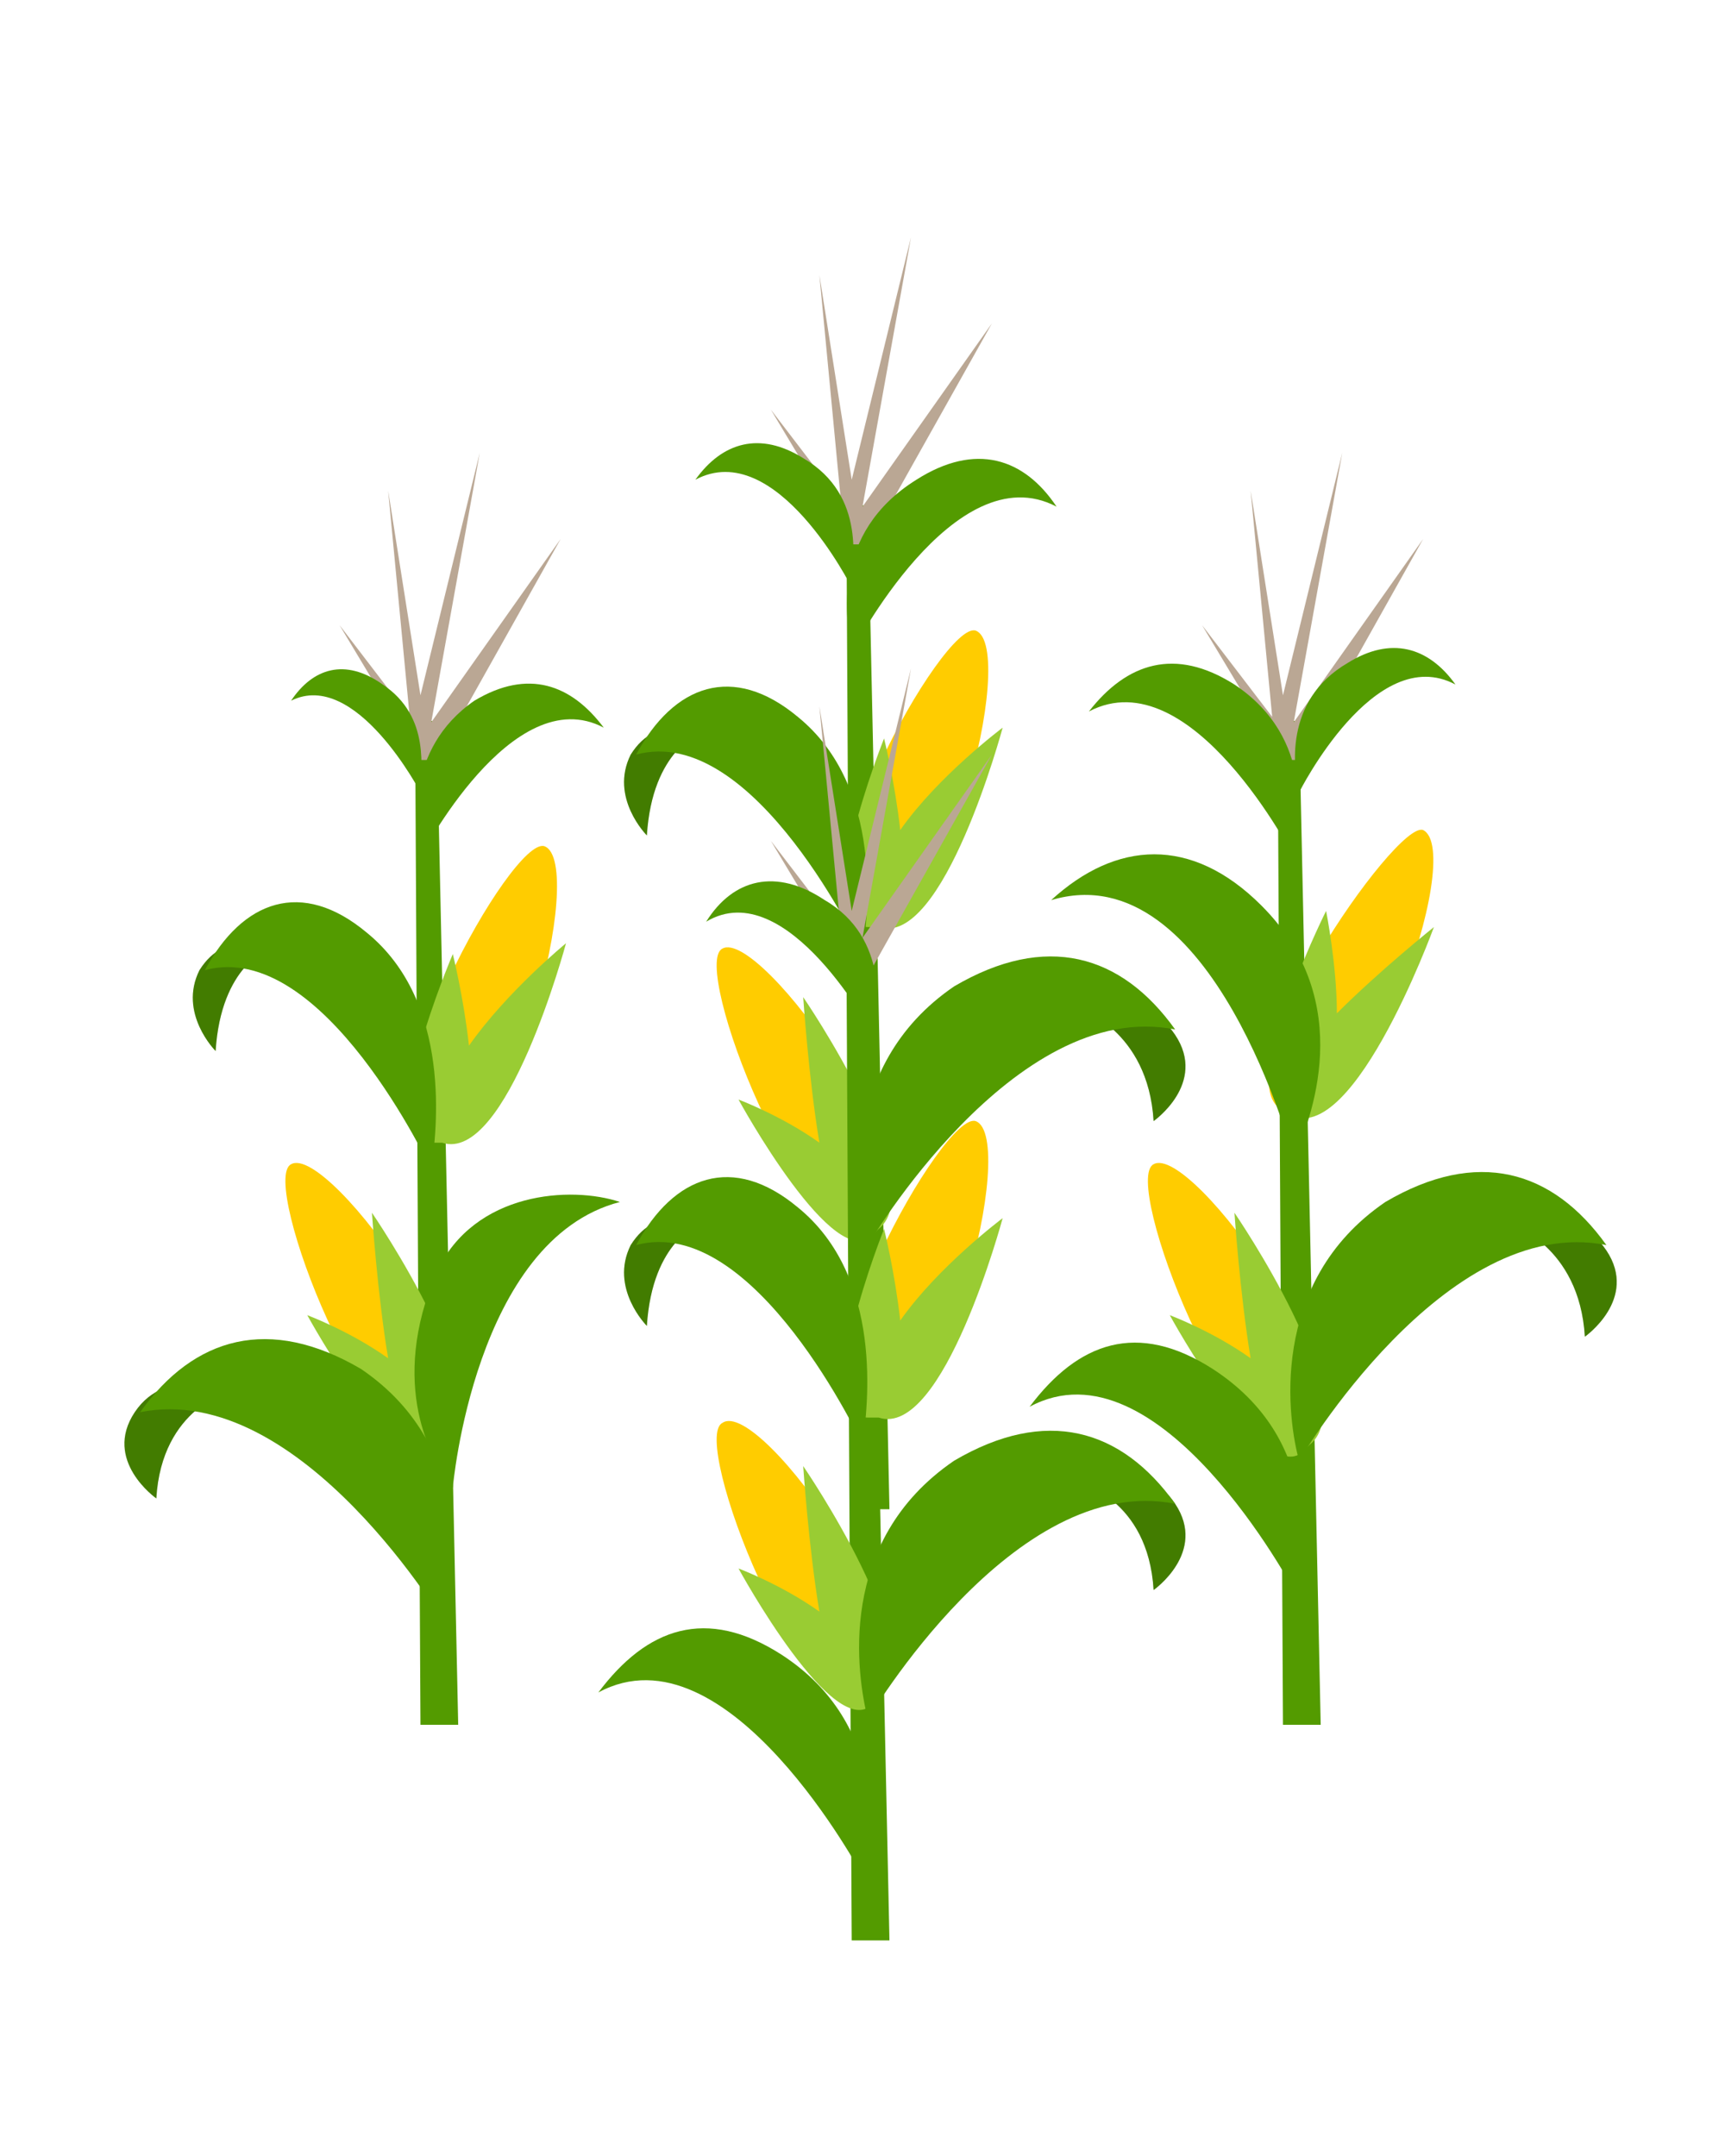 <svg xmlns:xlink="http://www.w3.org/1999/xlink"  enable-background="new 0 0 32 40" height="40" viewBox="0 0 32 40" width="32" xmlns="http://www.w3.org/2000/svg"><path d="m7.8 32h.7l-.4-18.6-.4-.1z" fill="#539b00"/><path d="m8.1 26.7c-1.2.6-3.3-4.8-2.7-5.1.7-.4 4.1 4.3 2.7 5.1z" fill="#fc0"/><path d="m6.9 22.5s.1 1.5.3 2.7c-.7-.5-1.5-.8-1.5-.8s1.8 3.3 2.5 2.5c0 0 .1-.1.1-.1 1-.8-1.4-4.3-1.4-4.3z" fill="#9c3"/><path d="m8 21.1c-1.3-.5 1.5-5.6 2.1-5.4.8.3-.6 6-2.1 5.4z" fill="#fc0"/><path d="m8.7 19.4c-.1-.9-.3-1.7-.3-1.7s-1.5 3.5-.4 3.5h.2c1.2.4 2.3-3.7 2.3-3.7s-1.1.9-1.8 1.9z" fill="#9c3"/><path d="m8.1 14.1 2.3-4.1-2.4 3.4.9-5-1.1 4.5-.6-3.8.4 4.2-1.3-1.7 1.5 2.5z" fill="#baa794"/><path d="m4 19.5s-.7-.7-.3-1.5c.5-.8 1.3-.4 1.3-.4s-.9.3-1 1.9z" fill="#539b00"/><path d="m4 19.5s-.7-.7-.3-1.5c.5-.8 1.3-.4 1.3-.4s-.9.3-1 1.9z" opacity=".2"/><path d="m8 21.7s-2-4.3-4.2-3.7c.7-1.3 1.8-1.7 3-.7 1.6 1.3 1.3 3.7 1.2 4.4z" fill="#539b00"/><path d="m2.9 27.8s-1-.7-.4-1.6 1.8-.4 1.8-.4-1.3.3-1.4 2z" fill="#539b00"/><path d="m2.9 27.8s-1-.7-.4-1.6 1.8-.4 1.8-.4-1.3.3-1.4 2z" opacity=".2"/><g fill="#539b00"><path d="m8.3 30.2s-2.7-4.6-5.7-4c1-1.4 2.4-1.8 4.1-.8 2.2 1.5 1.7 4 1.6 4.8z"/><path d="m7.8 15.9s1.7-3.3 3.4-2.4c-.6-.8-1.4-1.1-2.4-.5-1.3.9-1.1 2.4-1 2.9z"/><path d="m7.8 14.7s-1.2-2.3-2.4-1.7c.4-.6 1-.8 1.7-.3.9.6.7 1.6.7 2z"/><path d="m8.4 27.6s.4-4.6 3.1-5.3c-.9-.3-2.7-.2-3.4 1.3-.9 2.1-.1 3.5.3 4z"/><path d="m15.8 28h.7l-.4-18.6-.4-.1z"/></g><path d="m16.1 22.7c-1.2.6-3.3-4.8-2.7-5.1.7-.4 4.1 4.3 2.7 5.1z" fill="#fc0"/><path d="m14.9 18.5s.1 1.5.3 2.7c-.7-.5-1.5-.8-1.5-.8s1.8 3.3 2.5 2.5c0 0 .1-.1.1-.1 1-.8-1.4-4.3-1.4-4.3z" fill="#9c3"/><path d="m16 17.1c-1.3-.5 1.5-5.6 2.1-5.4.8.3-.6 6-2.1 5.4z" fill="#fc0"/><path d="m16.7 15.4c-.1-.9-.3-1.7-.3-1.7s-1.4 3.5-.3 3.5h.2c1.2.4 2.3-3.7 2.3-3.7s-1.2.9-1.9 1.9z" fill="#9c3"/><path d="m16.1 10.1 2.3-4.1-2.4 3.4.9-5-1.1 4.5-.6-3.8.4 4.2-1.3-1.7 1.5 2.5z" fill="#baa794"/><path d="m12 15.5s-.7-.7-.3-1.5c.5-.8 1.3-.4 1.3-.4s-.9.3-1 1.9z" fill="#539b00"/><path d="m12 15.5s-.7-.7-.3-1.5c.5-.8 1.3-.4 1.3-.4s-.9.3-1 1.9z" opacity=".2"/><path d="m16 17.7s-2-4.3-4.2-3.7c.7-1.3 1.8-1.7 3-.7 1.6 1.3 1.3 3.7 1.2 4.4z" fill="#539b00"/><path d="m21.4 20.8s1-.7.4-1.6-1.8-.5-1.8-.5 1.3.4 1.4 2.1z" fill="#539b00"/><path d="m21.4 20.8s1-.7.4-1.6-1.8-.5-1.8-.5 1.3.4 1.4 2.1z" opacity=".2"/><path d="m16.1 23.1s2.7-4.6 5.7-4c-1-1.4-2.4-1.8-4.1-.8-2.2 1.5-1.8 4.1-1.6 4.8z" fill="#539b00"/><path d="m15.8 12.1s1.9-3.7 3.8-2.7c-.6-.9-1.5-1.2-2.6-.5-1.6 1-1.3 2.6-1.2 3.2z" fill="#539b00"/><path d="m15.8 10.9s-1.4-2.8-2.9-2c.5-.7 1.2-.9 2-.4 1.2.7.9 2 .9 2.4z" fill="#539b00"/><path d="m15.8 36h.7l-.4-18.6-.4-.1z" fill="#539b00"/><path d="m16.1 31.5c-1.2.6-3.3-4.8-2.7-5.1.7-.5 4.1 4.3 2.7 5.1z" fill="#fc0"/><path d="m14.9 27.2s.1 1.5.3 2.7c-.7-.5-1.5-.8-1.5-.8s1.8 3.3 2.5 2.5c0 0 .1-.1.1-.1 1-.8-1.4-4.3-1.4-4.3z" fill="#9c3"/><path d="m16 26.2c-1.3-.5 1.5-5.6 2.1-5.4.8.3-.6 6-2.1 5.4z" fill="#fc0"/><path d="m16.7 24.5c-.1-.9-.3-1.7-.3-1.7s-1.4 3.5-.3 3.5h.2c1.2.4 2.3-3.7 2.3-3.7s-1.2.9-1.9 1.9z" fill="#9c3"/><path d="m16.1 18.1 2.3-4.1-2.4 3.4.9-5-1.1 4.5-.6-3.8.4 4.2-1.3-1.7 1.5 2.5z" fill="#baa794"/><path d="m12 24.6s-.7-.7-.3-1.5c.5-.8 1.3-.4 1.3-.4s-.9.3-1 1.9z" fill="#539b00"/><path d="m12 24.6s-.7-.7-.3-1.5c.5-.8 1.3-.4 1.3-.4s-.9.3-1 1.9z" opacity=".2"/><path d="m16 26.8s-2-4.3-4.2-3.7c.7-1.3 1.8-1.7 3-.7 1.6 1.3 1.3 3.7 1.2 4.4z" fill="#539b00"/><path d="m21.4 29.5s1-.7.4-1.6-1.8-.4-1.8-.4 1.3.3 1.4 2z" fill="#539b00"/><path d="m21.4 29.5s1-.7.4-1.6-1.8-.4-1.8-.4 1.3.3 1.4 2z" opacity=".2"/><path d="m16.1 31.9s2.7-4.6 5.7-4c-1-1.4-2.4-1.8-4.1-.8-2.2 1.5-1.8 4-1.6 4.8z" fill="#539b00"/><path d="m16.2 19.2s-1.6-3-3.1-2.1c.5-.8 1.3-1 2.2-.4 1.2.7 1 2.1.9 2.5z" fill="#539b00"/><path d="m16 34.8s-2.5-4.7-4.9-3.4c.9-1.2 2-1.6 3.4-.7 2 1.3 1.7 3.5 1.5 4.1z" fill="#539b00"/><path d="m23.8 32h.7l-.4-18.6-.4-.1z" fill="#539b00"/><path d="m24.1 26.7c-1.2.6-3.3-4.8-2.7-5.1.7-.4 4.1 4.3 2.7 5.1z" fill="#fc0"/><path d="m22.9 22.5s.1 1.5.3 2.7c-.7-.5-1.5-.8-1.5-.8s1.8 3.3 2.5 2.5c0 0 .1-.1.1-.1 1-.8-1.4-4.3-1.4-4.3z" fill="#9c3"/><path d="m23.8 20.6c-1.2-.6 2.1-5.4 2.6-5.2.8.4-1.1 6-2.6 5.2z" fill="#fc0"/><path d="m24.8 18.8c0-.9-.2-1.9-.2-1.9s-1.3 2.6-.9 3.3c0 .2 0 .3.1.4 1.2 1 2.8-3.4 2.8-3.4s-1 .8-1.8 1.6z" fill="#9c3"/><path d="m24.1 14.1 2.3-4.1-2.4 3.4.9-5-1.1 4.5-.6-3.8.4 4.2-1.3-1.7 1.5 2.5z" fill="#baa794"/><path d="m29.4 24.8s1-.7.4-1.6-1.8-.5-1.8-.5 1.3.4 1.4 2.1z" fill="#539b00"/><path d="m29.4 24.8s1-.7.4-1.6-1.8-.5-1.8-.5 1.3.4 1.4 2.1z" opacity=".2"/><path d="m24.1 27.1s2.7-4.6 5.7-4c-1-1.4-2.4-1.8-4.1-.8-2.2 1.5-1.8 4.1-1.6 4.8z" fill="#539b00"/><path d="m24 15.9s-1.9-3.7-3.8-2.7c.7-.9 1.6-1.2 2.7-.5 1.5 1 1.2 2.6 1.1 3.2z" fill="#539b00"/><path d="m24.1 14.7s1.4-2.8 2.9-2c-.5-.7-1.2-.9-2-.4-1.2.7-1 2-.9 2.4z" fill="#539b00"/><path d="m24 29.5s-2.5-4.7-4.9-3.4c.9-1.2 2-1.6 3.4-.7 2 1.3 1.7 3.4 1.5 4.1z" fill="#539b00"/><path d="m24 21.5s-1.5-5.7-4.5-4.8c1.2-1.1 2.6-1.2 3.9.1 1.8 1.8.9 4 .6 4.7z" fill="#539b00"/></svg>